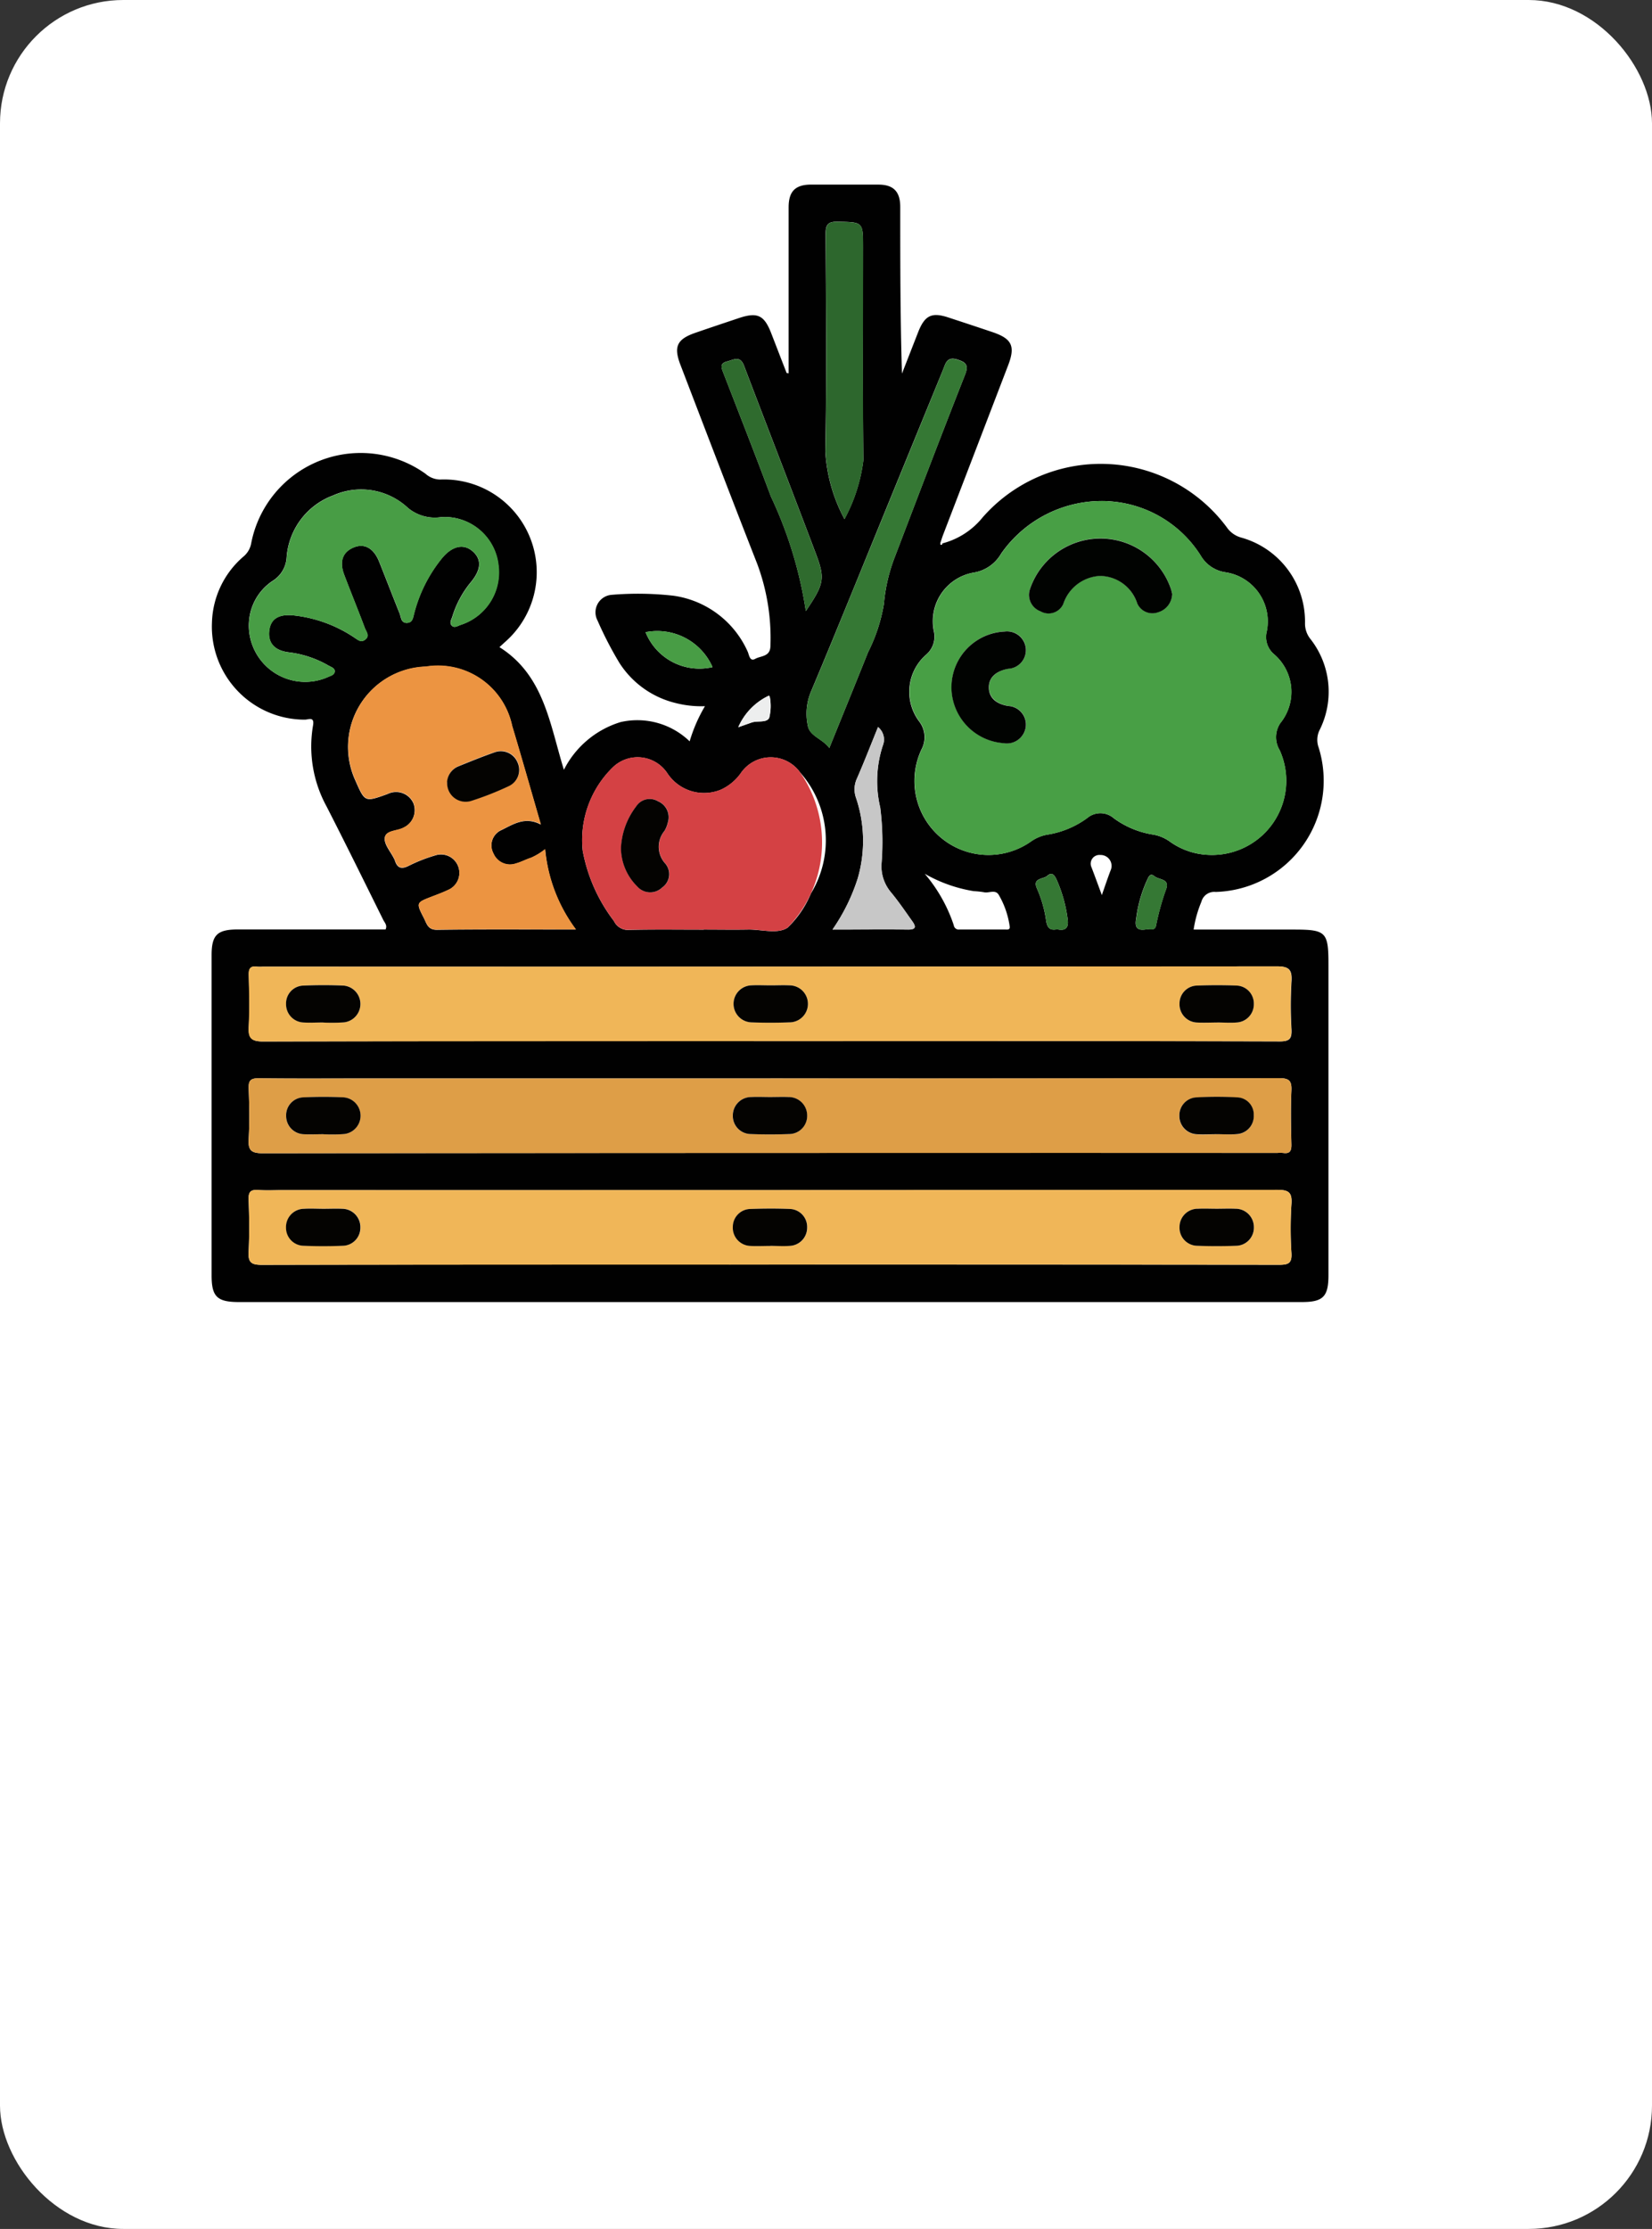 <svg xmlns="http://www.w3.org/2000/svg" xmlns:xlink="http://www.w3.org/1999/xlink" width="67" height="90.367" viewBox="0 0 67 90.367">
  <rect x="0" y="0" width="67" height="90.367" fill="#333333" stroke="none"/>
  <defs>
    <clipPath id="clip-path">
      <rect id="Rectángulo_36977" data-name="Rectángulo 36977" width="45.299" height="45.296" fill="none"/>
    </clipPath>
  </defs>
  <g id="Grupo_87554" data-name="Grupo 87554" transform="translate(-218 -1808.725)">
    <g id="Grupo_81330" data-name="Grupo 81330" transform="translate(218 1808.725)">
      <rect id="Rectángulo_34185" data-name="Rectángulo 34185" width="67" height="90.367" rx="5" fill="#fff"/>
    </g>
    <g id="Grupo_86777" data-name="Grupo 86777" transform="translate(226.582 1816.21)">
      <g id="Grupo_86776" data-name="Grupo 86776" clip-path="url(#clip-path)">
        <path id="Trazado_131428" data-name="Trazado 131428" d="M29.64,14.546a3.1,3.1,0,0,0,1.631-1.055,6.369,6.369,0,0,1,9.9.4,1.043,1.043,0,0,0,.584.418,3.536,3.536,0,0,1,2.59,3.472,1,1,0,0,0,.217.637,3.462,3.462,0,0,1,.378,3.688.9.9,0,0,0-.044.709,4.513,4.513,0,0,1-4.174,5.862.538.538,0,0,0-.58.4,4.708,4.708,0,0,0-.314,1.125h4.055c1.319,0,1.413.094,1.413,1.415q0,6.3,0,12.6c0,.869-.217,1.087-1.082,1.087H1.092C.218,45.3,0,45.081,0,44.22q0-6.487,0-12.974c0-.828.226-1.048,1.07-1.049H7.055c.083-.175-.046-.283-.1-.4-.758-1.531-1.513-3.064-2.291-4.584a5.062,5.062,0,0,1-.551-3.281c.07-.388-.194-.236-.334-.24a3.77,3.77,0,0,1-3.765-3.93,3.662,3.662,0,0,1,1.283-2.687.905.905,0,0,0,.312-.551,4.523,4.523,0,0,1,7.068-2.8.912.912,0,0,0,.588.233,3.76,3.76,0,0,1,2.621,6.6l-.212.195c1.812,1.142,2.037,3.111,2.614,4.972a3.832,3.832,0,0,1,2.3-1.934,3.054,3.054,0,0,1,2.8.781,6.275,6.275,0,0,1,.621-1.425,4.194,4.194,0,0,1-1.189-.128,3.755,3.755,0,0,1-2.284-1.633,14.813,14.813,0,0,1-.884-1.712.711.711,0,0,1,.586-1.043,12.744,12.744,0,0,1,2.5.038,3.887,3.887,0,0,1,3,2.258c.062.125.08.429.311.3s.607-.078.615-.519a8.615,8.615,0,0,0-.533-3.325C21.076,12.692,20.047,10,19.014,7.306c-.286-.745-.138-1.047.632-1.307.579-.2,1.157-.393,1.737-.587.75-.251,1.025-.123,1.308.6.21.54.418,1.082.629,1.622,0,.007.027.006.082.017v-.45q0-3.137,0-6.275c0-.652.267-.923.907-.927Q25.677,0,27.045,0c.609,0,.883.283.884.9,0,2.247,0,4.493.07,6.761q.327-.837.654-1.674c.27-.687.55-.825,1.23-.6q.894.292,1.785.592c.793.268.935.57.637,1.346q-1.313,3.424-2.628,6.847c-.039.1-.072.207-.107.311,0,.036-.023.093-.007.105.042.033.066,0,.078-.046m6.712-1.709a4.984,4.984,0,0,0-4.333,2.128,1.572,1.572,0,0,1-1.1.766A2,2,0,0,0,29.3,18.145a.959.959,0,0,1-.333.921,2,2,0,0,0-.269,2.7A1.051,1.051,0,0,1,28.79,22.9a3,3,0,0,0,4.437,3.733,1.64,1.64,0,0,1,.643-.276,3.71,3.71,0,0,0,1.639-.675.827.827,0,0,1,1.081.007,3.637,3.637,0,0,0,1.594.662,1.634,1.634,0,0,1,.687.29,2.878,2.878,0,0,0,1.585.533,3.008,3.008,0,0,0,2.86-4.244,1.022,1.022,0,0,1,.027-1.1,2.01,2.01,0,0,0-.266-2.8.915.915,0,0,1-.3-.846,2.016,2.016,0,0,0-1.666-2.468,1.394,1.394,0,0,1-1-.681,4.742,4.742,0,0,0-3.764-2.2M22.6,43.785q10.351,0,20.7.009c.379,0,.519-.068.495-.478a15.257,15.257,0,0,1,0-1.979c.034-.479-.11-.583-.583-.582q-20.16.022-40.321.012c-.33,0-.662.018-.99-.005-.3-.021-.41.056-.4.38.026.706.036,1.416,0,2.121-.024.432.107.534.534.533q10.281-.021,20.561-.01m.074-7.548H6.3c-1.462,0-2.925.012-4.387-.008-.34,0-.421.1-.409.422.025.675.039,1.354,0,2.028-.029.466.092.591.578.591q20.569-.024,41.138-.013a1.605,1.605,0,0,1,.236,0c.277.042.342-.083.337-.344-.016-.723-.03-1.448,0-2.169.019-.405-.079-.519-.506-.519q-10.308.024-20.616.011m-.015-1.51h5.659c5,0,10-.005,15,.01.4,0,.5-.1.482-.491a16.554,16.554,0,0,1,0-1.933c.03-.471-.083-.62-.593-.619q-20.561.024-41.122.013a1.629,1.629,0,0,1-.235,0c-.273-.04-.343.079-.337.34.016.691.036,1.385,0,2.074-.028.471.083.621.593.619q10.28-.03,20.561-.013M14.771,30.2a6.4,6.4,0,0,1-1.246-3.252,2.65,2.65,0,0,1-.571.347c-.209.066-.405.176-.616.232a.725.725,0,0,1-.906-.4.686.686,0,0,1,.283-.939c.49-.23.974-.593,1.635-.243-.4-1.388-.774-2.7-1.164-4a3.076,3.076,0,0,0-3.5-2.4,3.257,3.257,0,0,0-2.854,4.62c.383.872.383.872,1.272.555.044-.016.086-.04.131-.053a.768.768,0,0,1,.946.409.78.78,0,0,1-.392.993c-.262.15-.73.1-.768.42-.031.261.241.559.378.841a.283.283,0,0,1,.023.041c.093.321.254.412.58.244A6.443,6.443,0,0,1,9.059,27.2a.743.743,0,0,1,.934.425.751.751,0,0,1-.411.978c-.212.1-.434.182-.653.267-.634.245-.639.247-.32.867.114.221.154.481.538.476,1.839-.025,3.677-.011,5.624-.011m5.191,0c.6,0,1.194.01,1.791,0,.547-.011,1.195.2,1.612-.079a4.116,4.116,0,0,0,.942-1.383,4.153,4.153,0,0,0-.439-4.909,1.468,1.468,0,0,0-2.414.044,2.036,2.036,0,0,1-.79.653,1.786,1.786,0,0,1-2.17-.646,1.445,1.445,0,0,0-2.217-.261,4.119,4.119,0,0,0-1.227,3.381,6.68,6.68,0,0,0,1.266,2.852.628.628,0,0,0,.63.361c1-.023,2.011-.009,3.016-.009M1.512,17.766a2.284,2.284,0,0,0,3.2,2.2c.108-.054.265-.083.28-.223s-.148-.186-.251-.244a4.21,4.21,0,0,0-1.6-.536c-.593-.071-.865-.38-.805-.885.054-.452.356-.664.934-.619a5.476,5.476,0,0,1,2.5.892c.142.089.281.237.464.091s.033-.323-.021-.467c-.27-.72-.562-1.432-.835-2.152-.211-.555-.062-.945.41-1.124.422-.161.79.049,1.006.588.28.7.549,1.4.831,2.1.06.148.05.378.28.381.251,0,.263-.209.313-.4a5.86,5.86,0,0,1,1.117-2.213c.412-.505.876-.613,1.248-.292s.353.738-.057,1.239a4.034,4.034,0,0,0-.76,1.4c-.04.13-.142.28-.012.391.105.089.239-.01.355-.047a2.235,2.235,0,0,0,1.519-2.423A2.192,2.192,0,0,0,9.31,13.48a1.7,1.7,0,0,1-1.343-.37A2.785,2.785,0,0,0,4.93,12.6a2.9,2.9,0,0,0-1.887,2.5,1.2,1.2,0,0,1-.563.961,2.158,2.158,0,0,0-.967,1.7m23.54,5.079c.539-1.332,1.06-2.606,1.571-3.884a6.791,6.791,0,0,0,.642-1.956,6.954,6.954,0,0,1,.447-1.916c.939-2.462,1.877-4.924,2.843-7.375.16-.405.029-.511-.319-.62-.424-.133-.474.179-.577.428q-1.776,4.332-3.545,8.666c-.6,1.466-1.2,2.934-1.815,4.392a2.313,2.313,0,0,0-.114,1.385c.083.4.593.512.866.879m.616-9.281a6.786,6.786,0,0,0,.765-2.388C26.4,8.3,26.42,5.425,26.42,2.55c0-1.045,0-1.025-1.025-1.047-.4-.009-.494.12-.492.5.015,2.938.045,5.877-.012,8.815a6.572,6.572,0,0,0,.776,2.742M25.183,30.2c1.076,0,2.066-.009,3.055,0,.363.005.319-.14.169-.349-.283-.4-.556-.8-.867-1.174a1.633,1.633,0,0,1-.374-1.125,11.087,11.087,0,0,0-.051-2.3,4.648,4.648,0,0,1,.105-2.506.65.65,0,0,0-.192-.755c-.291.716-.556,1.4-.851,2.076a1.036,1.036,0,0,0-.037.807,5.456,5.456,0,0,1,.067,3.246A7.776,7.776,0,0,1,25.183,30.2M24.1,17.289c.733-1.082.792-1.305.414-2.308-.962-2.551-1.952-5.092-2.921-7.641-.161-.425-.424-.238-.687-.171-.311.08-.23.263-.149.47.646,1.665,1.3,3.328,1.924,5A16.728,16.728,0,0,1,24.1,17.289m4.823,10.652A6.241,6.241,0,0,1,30.1,30.026a.2.2,0,0,0,.23.173c.613,0,1.226,0,1.839,0,.084,0,.218.03.2-.117a3.5,3.5,0,0,0-.441-1.281c-.141-.243-.4-.066-.6-.112a3.681,3.681,0,0,0-.42-.045,5.879,5.879,0,0,1-1.978-.7M17.6,18.146a2.354,2.354,0,0,0,2.716,1.416A2.45,2.45,0,0,0,17.6,18.146M34.3,30.19c.382.084.469-.109.414-.442a5.73,5.73,0,0,0-.444-1.571c-.082-.172-.179-.33-.377-.155-.165.147-.614.083-.419.516a4.916,4.916,0,0,1,.371,1.3c.047.314.168.407.455.349m3.6.006c.143-.031.366.091.407-.175a10.266,10.266,0,0,1,.414-1.482c.126-.4-.3-.347-.475-.492-.2-.167-.252.049-.319.178a5.347,5.347,0,0,0-.428,1.521c-.067.355.019.514.4.45M36.107,28.8c.117-.334.229-.672.355-1a.443.443,0,0,0-.415-.622.354.354,0,0,0-.361.5c.143.373.279.748.421,1.131m-13.5-8.087A2.527,2.527,0,0,0,21.362,22l.532-.188c.243-.087.613.022.722-.192a1.981,1.981,0,0,0,.027-.831c0-.025-.023-.049-.036-.073" transform="translate(0 0)" fill="#010101"/>
        <path id="Trazado_131429" data-name="Trazado 131429" d="M157.708,67.881a4.741,4.741,0,0,1,3.764,2.2,1.394,1.394,0,0,0,1,.681,2.016,2.016,0,0,1,1.666,2.468.915.915,0,0,0,.3.846,2.01,2.01,0,0,1,.266,2.8,1.022,1.022,0,0,0-.027,1.1,3.008,3.008,0,0,1-2.86,4.244,2.878,2.878,0,0,1-1.585-.533,1.636,1.636,0,0,0-.687-.29,3.637,3.637,0,0,1-1.594-.662.827.827,0,0,0-1.081-.007,3.71,3.71,0,0,1-1.639.675,1.643,1.643,0,0,0-.643.276,3,3,0,0,1-4.437-3.733,1.051,1.051,0,0,0-.089-1.139,2,2,0,0,1,.269-2.7.96.96,0,0,0,.333-.921,2,2,0,0,1,1.617-2.415,1.571,1.571,0,0,0,1.1-.766,4.984,4.984,0,0,1,4.333-2.128m2.6,3.756c-.012-.047-.026-.108-.041-.168a3.018,3.018,0,0,0-5.731-.016.709.709,0,0,0,.427.887.658.658,0,0,0,.93-.3,1.653,1.653,0,0,1,1.474-1.132,1.6,1.6,0,0,1,1.525,1.12.674.674,0,0,0,.842.352.794.794,0,0,0,.573-.746m-8.948,3.774a2.281,2.281,0,0,0,2.118,2.282.774.774,0,0,0,.9-.69.756.756,0,0,0-.724-.819c-.488-.085-.766-.35-.777-.737s.275-.68.79-.771a.757.757,0,0,0,.71-.832.767.767,0,0,0-.865-.677,2.263,2.263,0,0,0-2.151,2.246" transform="translate(-121.355 -55.044)" fill="#489f45"/>
        <path id="Trazado_131430" data-name="Trazado 131430" d="M29.015,218.539q-10.281,0-20.561.01c-.427,0-.558-.1-.534-.534.039-.705.029-1.415,0-2.121-.012-.324.1-.4.4-.38.328.023.66.005.99.005q20.16,0,40.321-.012c.472,0,.617.1.583.582a15.259,15.259,0,0,0,0,1.979c.024.41-.116.478-.495.478q-10.351-.018-20.7-.009m18.169-2.264c-.251,0-.5-.01-.754,0a.74.74,0,0,0-.756.738.732.732,0,0,0,.729.764c.518.019,1.037.019,1.554,0a.734.734,0,0,0,.733-.76.742.742,0,0,0-.753-.742c-.251-.013-.5,0-.754,0m-36.214,0c-.267,0-.535-.013-.8,0a.738.738,0,0,0-.729.764.728.728,0,0,0,.709.735c.533.021,1.068.022,1.6,0a.728.728,0,0,0,.706-.738.741.741,0,0,0-.733-.761c-.25-.015-.5,0-.754,0m18.105,1.506c.267,0,.535.017.8,0a.738.738,0,0,0,.7-.748.726.726,0,0,0-.694-.748c-.533-.024-1.068-.021-1.6,0a.726.726,0,0,0-.72.723.738.738,0,0,0,.717.776c.266.018.534,0,.8,0" transform="translate(-6.42 -174.753)" fill="#f0b658"/>
        <path id="Trazado_131431" data-name="Trazado 131431" d="M29.082,191.572q10.308,0,20.616-.011c.427,0,.526.113.506.518-.035.722-.02,1.447,0,2.17.006.261-.06.386-.337.344a1.607,1.607,0,0,0-.236,0q-20.569,0-41.138.013c-.486,0-.607-.125-.578-.591.042-.674.028-1.353,0-2.028-.012-.324.069-.426.409-.422,1.462.02,2.925.009,4.387.009h16.37m-18.147,2.262v0a6.675,6.675,0,0,0,.846-.007.748.748,0,0,0-.01-1.489c-.548-.027-1.1-.026-1.646,0a.725.725,0,0,0-.691.751.739.739,0,0,0,.7.744c.265.021.533,0,.8,0m18.125-1.507c-.251,0-.5-.011-.753,0a.746.746,0,0,0-.757.738.735.735,0,0,0,.729.763c.517.02,1.036.02,1.552,0a.736.736,0,0,0,.734-.759.747.747,0,0,0-.753-.742c-.25-.013-.5,0-.753,0m18.1,1.506c.282,0,.567.021.846,0a.729.729,0,0,0,.672-.769.694.694,0,0,0-.67-.719,14.748,14.748,0,0,0-1.646,0,.727.727,0,0,0-.7.745.739.739,0,0,0,.7.749c.265.022.533,0,.8,0" transform="translate(-6.412 -155.335)" fill="#de9e47"/>
        <path id="Trazado_131432" data-name="Trazado 131432" d="M29.07,170.633q-10.28,0-20.561.013c-.51,0-.621-.148-.593-.619.04-.689.021-1.383,0-2.074-.006-.262.064-.381.337-.341a1.6,1.6,0,0,0,.235,0q20.562,0,41.122-.013c.51,0,.623.148.593.619a16.55,16.55,0,0,0,0,1.932c.021.388-.082.492-.482.491-5-.016-10-.01-15-.01Zm-18.134-.758a6.878,6.878,0,0,0,.847-.007.749.749,0,0,0-.006-1.49c-.548-.027-1.1-.025-1.648,0a.722.722,0,0,0-.692.749.736.736,0,0,0,.7.746c.265.02.534,0,.8,0M29.1,168.369c-.267,0-.534-.011-.8,0a.751.751,0,0,0-.009,1.5c.518.018,1.037.019,1.554,0a.75.75,0,0,0,.008-1.5c-.25-.017-.5,0-.754,0m18.094,1.507c.267,0,.535.018.8,0a.737.737,0,0,0,.691-.754.726.726,0,0,0-.7-.742c-.533-.022-1.068-.021-1.6,0a.726.726,0,0,0-.713.729.738.738,0,0,0,.724.769c.266.017.534,0,.8,0" transform="translate(-6.415 -135.906)" fill="#f0b658"/>
        <path id="Trazado_131433" data-name="Trazado 131433" d="M38.514,113.9c-1.946,0-3.785-.014-5.624.011-.384.005-.425-.255-.538-.476-.32-.62-.314-.622.32-.867.219-.085.442-.165.653-.267a.751.751,0,0,0,.411-.978.742.742,0,0,0-.934-.425,6.455,6.455,0,0,0-1.051.411c-.326.168-.487.077-.58-.244a.293.293,0,0,0-.023-.041c-.138-.282-.41-.58-.378-.841.038-.315.505-.27.768-.42a.779.779,0,0,0,.392-.992.767.767,0,0,0-.946-.409c-.045.012-.087.037-.131.053-.889.317-.889.317-1.272-.555a3.257,3.257,0,0,1,2.854-4.62,3.076,3.076,0,0,1,3.5,2.4c.39,1.3.761,2.613,1.164,4-.662-.349-1.146.014-1.636.243a.686.686,0,0,0-.283.939.724.724,0,0,0,.905.4c.211-.056.407-.166.616-.232a2.651,2.651,0,0,0,.572-.347,6.4,6.4,0,0,0,1.246,3.252m-5.22-5.97a.752.752,0,0,0,.968.758,12.525,12.525,0,0,0,1.527-.6.724.724,0,0,0,.368-.953.732.732,0,0,0-.928-.42c-.5.171-1,.372-1.486.575a.743.743,0,0,0-.449.637" transform="translate(-23.743 -83.706)" fill="#ec9441"/>
        <path id="Trazado_131434" data-name="Trazado 131434" d="M84.421,129.7c-1.005,0-2.011-.014-3.016.008a.627.627,0,0,1-.63-.361,6.679,6.679,0,0,1-1.266-2.852,4.119,4.119,0,0,1,1.227-3.381,1.445,1.445,0,0,1,2.217.261,1.786,1.786,0,0,0,2.17.646,2.036,2.036,0,0,0,.79-.652,1.468,1.468,0,0,1,2.414-.044,4.977,4.977,0,0,1-.5,6.292c-.417.281-1.065.068-1.612.079-.6.012-1.194,0-1.791,0m-3.357-3.279a2.216,2.216,0,0,0,.658,1.533.7.7,0,0,0,1.014.043.66.66,0,0,0,.13-.964,1.007,1.007,0,0,1-.039-1.328,1.155,1.155,0,0,0,.139-.346.7.7,0,0,0-.4-.856.65.65,0,0,0-.88.2,3.008,3.008,0,0,0-.623,1.717" transform="translate(-64.46 -99.498)" fill="#d44144"/>
        <path id="Trazado_131435" data-name="Trazado 131435" d="M8,70.786a2.157,2.157,0,0,1,.967-1.7,1.2,1.2,0,0,0,.563-.961,2.9,2.9,0,0,1,1.887-2.5,2.784,2.784,0,0,1,3.037.506,1.7,1.7,0,0,0,1.343.37,2.192,2.192,0,0,1,2.329,1.945A2.235,2.235,0,0,1,16.6,70.867c-.116.037-.25.137-.355.047-.13-.111-.028-.26.011-.39a4.034,4.034,0,0,1,.76-1.4c.41-.5.426-.922.057-1.239s-.836-.213-1.248.292a5.853,5.853,0,0,0-1.117,2.213c-.05.187-.062.4-.313.4-.231,0-.221-.233-.28-.381-.282-.7-.551-1.4-.831-2.1-.216-.539-.584-.748-1.006-.588-.472.179-.621.569-.41,1.124.273.719.564,1.431.835,2.152.054.144.218.31.021.467s-.321,0-.463-.091a5.476,5.476,0,0,0-2.5-.892c-.578-.045-.88.167-.933.619-.06.5.212.814.8.885a4.214,4.214,0,0,1,1.6.536c.1.058.267.09.251.244s-.171.17-.28.223a2.284,2.284,0,0,1-3.2-2.2" transform="translate(-6.483 -53.019)" fill="#489d45"/>
        <path id="Trazado_131436" data-name="Trazado 131436" d="M128.518,53.13c-.273-.367-.783-.477-.866-.879a2.313,2.313,0,0,1,.114-1.385c.619-1.458,1.214-2.926,1.815-4.392q1.774-4.332,3.545-8.666c.1-.249.153-.561.577-.428.347.109.478.215.319.62-.966,2.451-1.9,4.913-2.843,7.375a6.955,6.955,0,0,0-.447,1.916,6.79,6.79,0,0,1-.642,1.956c-.511,1.278-1.032,2.552-1.571,3.884" transform="translate(-103.466 -30.285)" fill="#357834"/>
        <path id="Trazado_131437" data-name="Trazado 131437" d="M132.4,20.008a6.572,6.572,0,0,1-.776-2.742c.056-2.937.027-5.876.012-8.815,0-.384.091-.513.492-.5,1.025.022,1.025,0,1.025,1.047,0,2.875-.021,5.751.012,8.626a6.789,6.789,0,0,1-.765,2.388" transform="translate(-106.729 -6.444)" fill="#2d672d"/>
        <path id="Trazado_131438" data-name="Trazado 131438" d="M133.165,124.5a7.773,7.773,0,0,0,1.024-2.077,5.458,5.458,0,0,0-.067-3.246,1.034,1.034,0,0,1,.037-.807c.295-.674.56-1.361.851-2.076a.65.65,0,0,1,.192.755,4.647,4.647,0,0,0-.1,2.506,11.1,11.1,0,0,1,.051,2.3,1.632,1.632,0,0,0,.374,1.125c.311.373.583.779.867,1.174.15.209.194.354-.169.349-.99-.014-1.979,0-3.055,0" transform="translate(-107.982 -94.299)" fill="#c7c7c7"/>
        <path id="Trazado_131439" data-name="Trazado 131439" d="M112.782,47.609a16.736,16.736,0,0,0-1.418-4.648c-.623-1.674-1.278-3.336-1.924-5-.08-.207-.162-.389.149-.47.263-.068.525-.254.687.171.968,2.549,1.959,5.09,2.921,7.641.378,1,.319,1.225-.414,2.308" transform="translate(-88.684 -30.319)" fill="#2f6b2e"/>
        <path id="Trazado_131440" data-name="Trazado 131440" d="M93.065,95.894a2.45,2.45,0,0,1,2.716,1.416,2.353,2.353,0,0,1-2.716-1.416" transform="translate(-75.465 -77.749)" fill="#489d45"/>
        <path id="Trazado_131441" data-name="Trazado 131441" d="M177.631,150.017c-.287.058-.408-.035-.455-.349a4.909,4.909,0,0,0-.37-1.3c-.2-.433.254-.37.418-.516.2-.176.294-.017.377.155a5.728,5.728,0,0,1,.444,1.571c.054.333-.032.526-.414.442" transform="translate(-143.33 -119.827)" fill="#357834"/>
        <path id="Trazado_131442" data-name="Trazado 131442" d="M198.6,150.192c-.382.064-.468-.1-.4-.45a5.348,5.348,0,0,1,.428-1.521c.067-.129.116-.345.319-.178.176.145.6.091.475.492a10.24,10.24,0,0,0-.414,1.482c-.041.266-.264.144-.407.175" transform="translate(-160.697 -119.996)" fill="#357834"/>
        <path id="Trazado_131443" data-name="Trazado 131443" d="M114.2,109.533c.013.024.036.049.036.073a1.982,1.982,0,0,1-.028.831c-.109.214-.479.1-.722.192-.173.062-.347.122-.532.188a2.528,2.528,0,0,1,1.246-1.284" transform="translate(-91.596 -88.819)" fill="#edeeee"/>
        <path id="Trazado_131444" data-name="Trazado 131444" d="M156.374,76.667c-.012.042-.036.08-.078.046-.016-.012,0-.069.007-.105a.417.417,0,0,1,.071.059" transform="translate(-126.734 -62.121)" fill="#f7f9fa"/>
        <path id="Trazado_131445" data-name="Trazado 131445" d="M181.1,78.105a.793.793,0,0,1-.573.746.674.674,0,0,1-.842-.353,1.6,1.6,0,0,0-1.525-1.12,1.654,1.654,0,0,0-1.474,1.132.657.657,0,0,1-.93.3.709.709,0,0,1-.427-.887,3.018,3.018,0,0,1,5.731.016c.015.061.029.121.041.168" transform="translate(-142.142 -61.512)" fill="#010301"/>
        <path id="Trazado_131446" data-name="Trazado 131446" d="M158.669,98.065a2.263,2.263,0,0,1,2.151-2.246.767.767,0,0,1,.865.677.757.757,0,0,1-.71.832c-.515.091-.8.37-.79.771s.289.652.777.737a.756.756,0,0,1,.724.819.774.774,0,0,1-.9.69,2.281,2.281,0,0,1-2.118-2.282" transform="translate(-128.663 -77.699)" fill="#010301"/>
        <path id="Trazado_131447" data-name="Trazado 131447" d="M209.084,219.543c.251,0,.5-.011.754,0a.742.742,0,0,1,.753.742.734.734,0,0,1-.733.76c-.518.019-1.037.019-1.554,0a.732.732,0,0,1-.728-.764.74.74,0,0,1,.756-.738c.251-.012.5,0,.754,0" transform="translate(-168.32 -178.022)" fill="#040301"/>
        <path id="Trazado_131448" data-name="Trazado 131448" d="M17.5,219.545c.251,0,.5-.012.754,0a.741.741,0,0,1,.733.761.728.728,0,0,1-.706.738c-.533.022-1.068.022-1.6,0a.728.728,0,0,1-.709-.735.738.738,0,0,1,.729-.764c.266-.016.534,0,.8,0" transform="translate(-12.954 -178.022)" fill="#040301"/>
        <path id="Trazado_131449" data-name="Trazado 131449" d="M113.292,221.03c-.267,0-.535.015-.8,0a.738.738,0,0,1-.717-.776.726.726,0,0,1,.72-.723c.533-.019,1.068-.022,1.6,0a.726.726,0,0,1,.694.748.738.738,0,0,1-.7.748c-.266.02-.534,0-.8,0" transform="translate(-90.636 -178.001)" fill="#040301"/>
        <path id="Trazado_131450" data-name="Trazado 131450" d="M17.478,197.074c-.267,0-.535.017-.8,0a.739.739,0,0,1-.7-.744.725.725,0,0,1,.691-.751c.548-.025,1.1-.026,1.646,0a.748.748,0,0,1,.01,1.489,6.678,6.678,0,0,1-.846.007v0" transform="translate(-12.955 -158.575)" fill="#040301"/>
        <path id="Trazado_131451" data-name="Trazado 131451" d="M113.286,195.592c.251,0,.5-.011.753,0a.747.747,0,0,1,.753.742.736.736,0,0,1-.734.759c-.517.019-1.036.02-1.552,0a.735.735,0,0,1-.729-.763.746.746,0,0,1,.757-.738c.25-.013.5,0,.753,0" transform="translate(-90.638 -158.6)" fill="#040301"/>
        <path id="Trazado_131452" data-name="Trazado 131452" d="M209.072,197.063c-.267,0-.535.018-.8,0a.739.739,0,0,1-.7-.749.727.727,0,0,1,.7-.745,14.708,14.708,0,0,1,1.646,0,.694.694,0,0,1,.67.719.729.729,0,0,1-.672.769c-.28.026-.564.005-.846.005" transform="translate(-168.322 -158.564)" fill="#040301"/>
        <path id="Trazado_131453" data-name="Trazado 131453" d="M17.475,173.124c-.267,0-.535.017-.8,0a.737.737,0,0,1-.7-.746.722.722,0,0,1,.692-.749c.549-.024,1.1-.025,1.648,0a.749.749,0,0,1,.006,1.49,6.993,6.993,0,0,1-.847.007" transform="translate(-12.955 -139.155)" fill="#040301"/>
        <path id="Trazado_131454" data-name="Trazado 131454" d="M113.323,171.644c.251,0,.5-.013.754,0a.75.75,0,0,1-.008,1.5c-.517.02-1.037.019-1.554,0a.751.751,0,0,1,.008-1.5c.266-.014.534,0,.8,0" transform="translate(-90.638 -139.18)" fill="#040301"/>
        <path id="Trazado_131455" data-name="Trazado 131455" d="M209.1,173.13c-.267,0-.535.015-.8,0a.738.738,0,0,1-.724-.769.726.726,0,0,1,.713-.729c.533-.02,1.068-.021,1.6,0a.726.726,0,0,1,.7.742.737.737,0,0,1-.691.754c-.265.022-.533,0-.8,0" transform="translate(-168.32 -139.159)" fill="#040301"/>
        <path id="Trazado_131456" data-name="Trazado 131456" d="M50.5,122.739a.743.743,0,0,1,.449-.637c.491-.2.984-.4,1.486-.575a.732.732,0,0,1,.928.42A.724.724,0,0,1,53,122.9a12.525,12.525,0,0,1-1.527.6.752.752,0,0,1-.968-.758" transform="translate(-40.952 -98.511)" fill="#040301"/>
        <path id="Trazado_131457" data-name="Trazado 131457" d="M87.8,133.738a3.007,3.007,0,0,1,.623-1.717.65.65,0,0,1,.88-.2.7.7,0,0,1,.4.856,1.155,1.155,0,0,1-.139.346,1.008,1.008,0,0,0,.039,1.328.66.66,0,0,1-.13.964.7.7,0,0,1-1.014-.044,2.216,2.216,0,0,1-.658-1.533" transform="translate(-71.199 -106.819)" fill="#040301"/>
      </g>
    </g>
  </g>
</svg>

